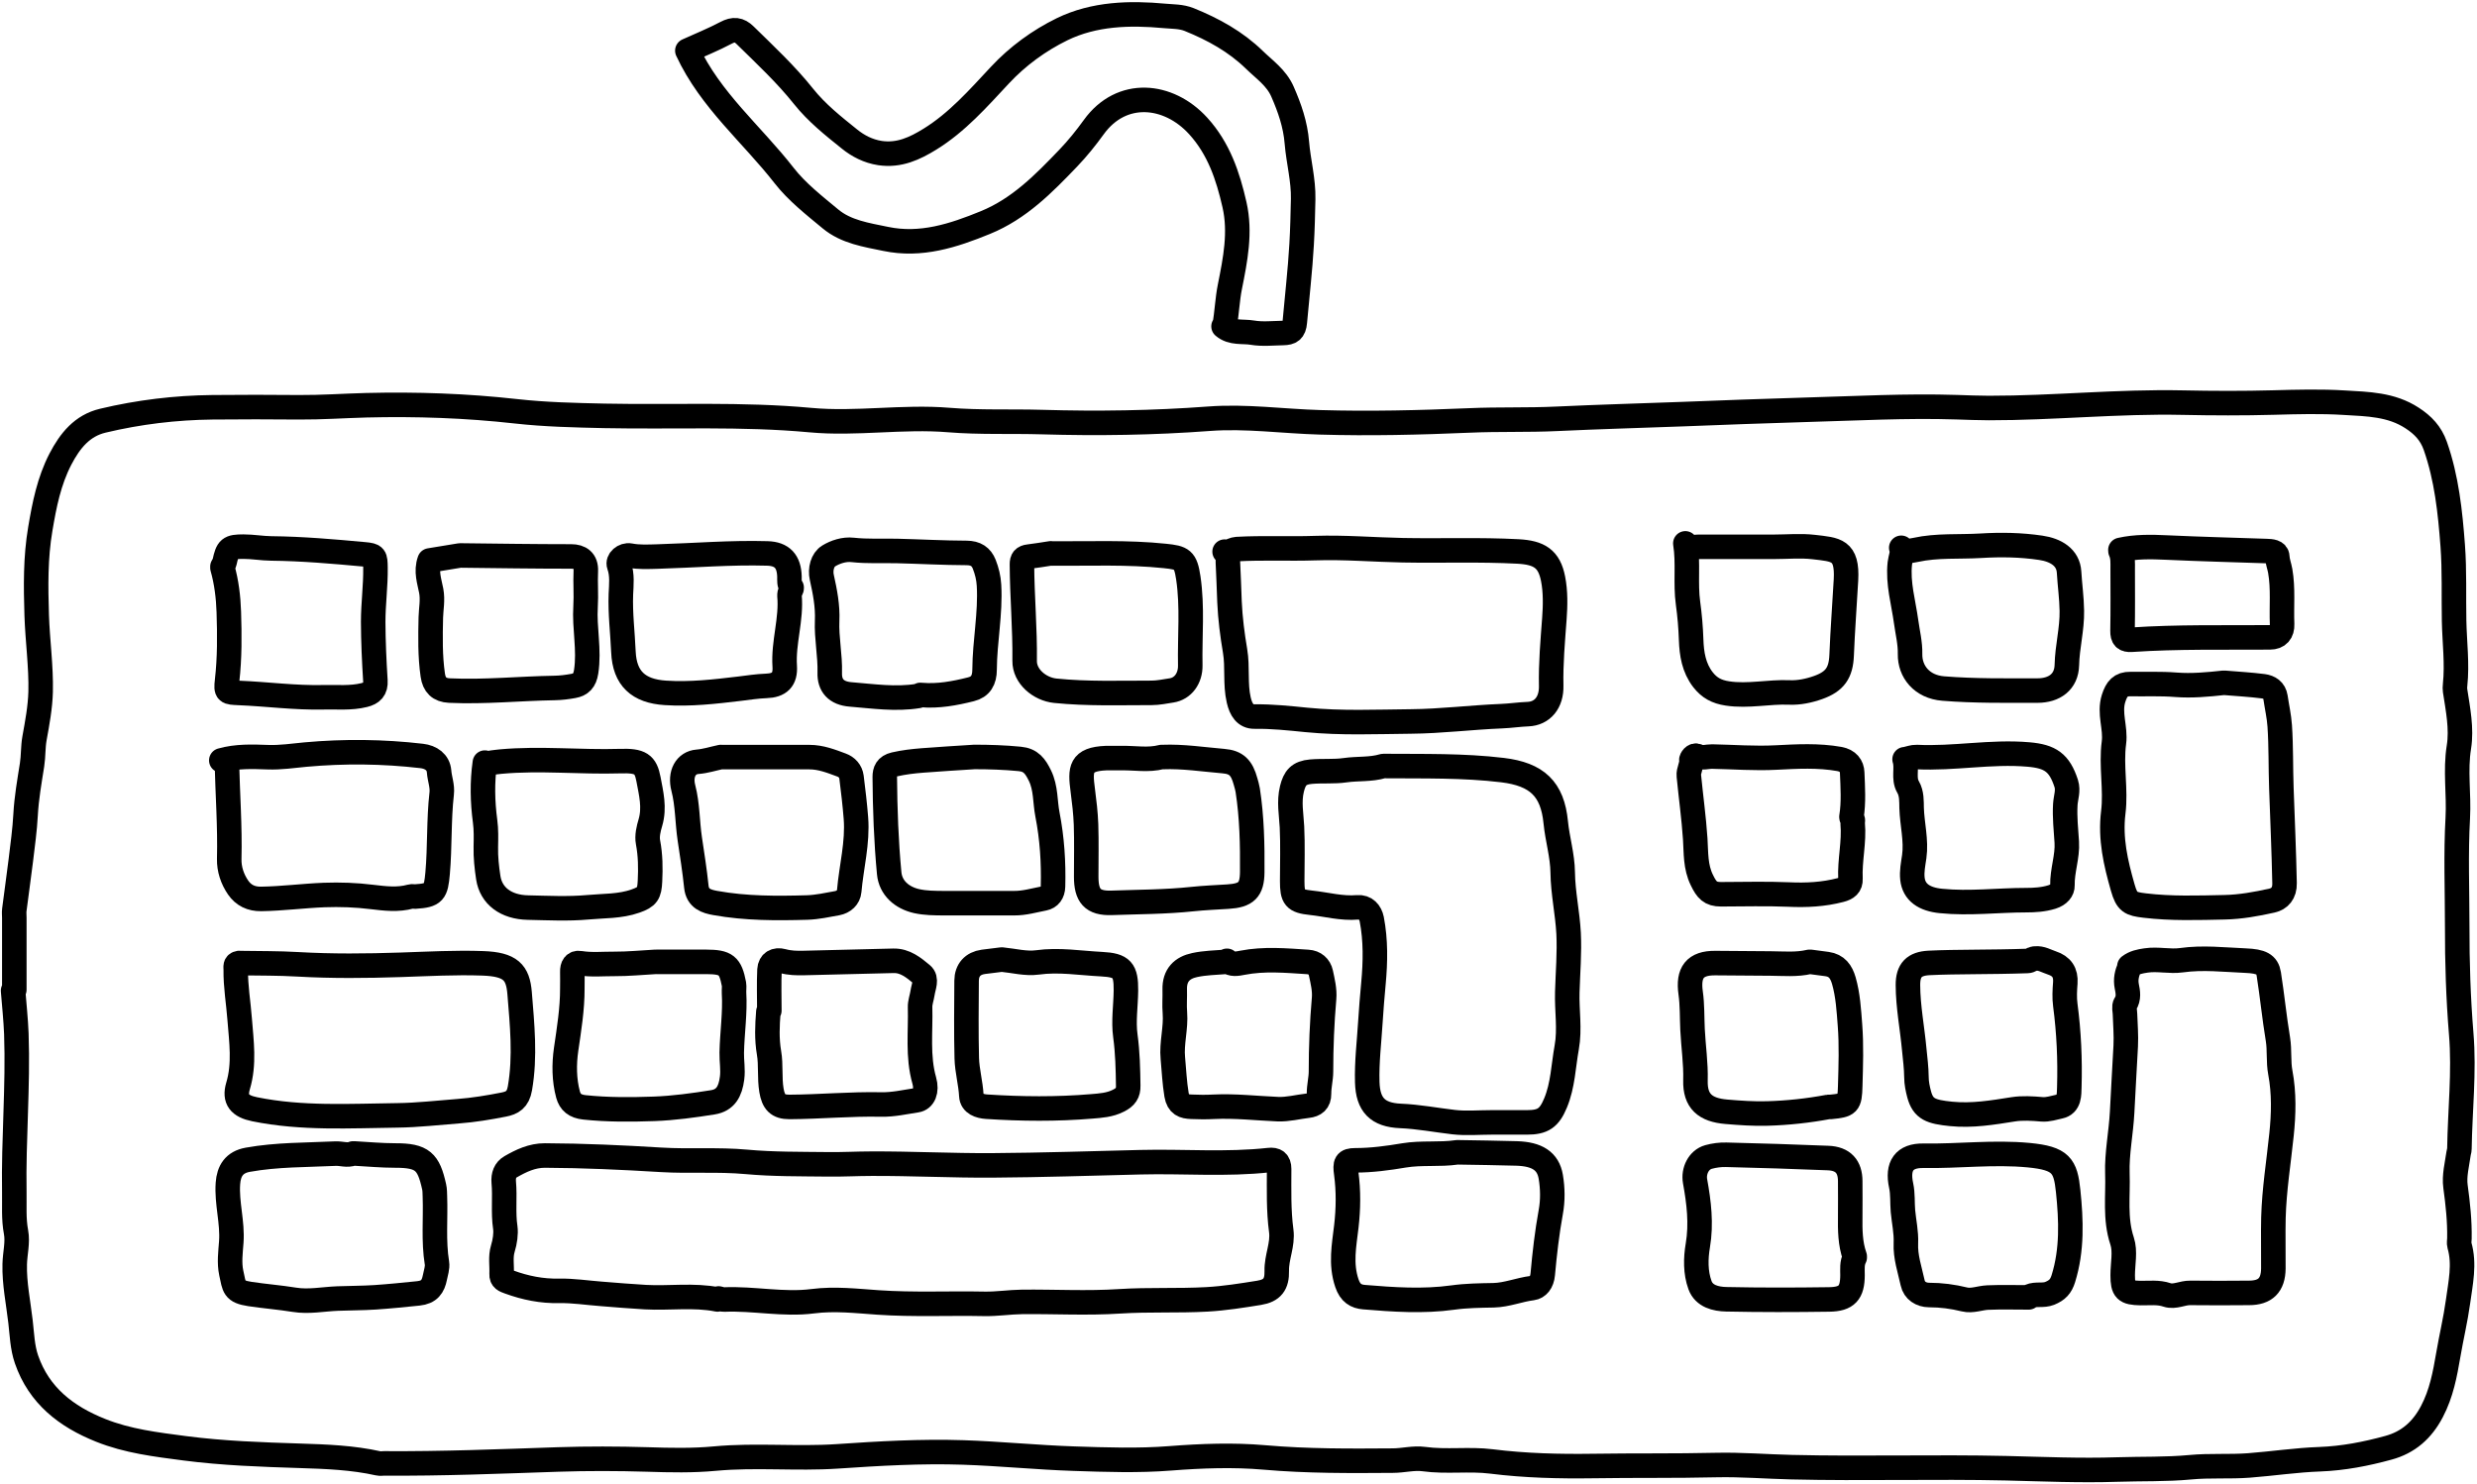 <svg width="404" height="242" viewBox="0 0 404 242" fill="none" xmlns="http://www.w3.org/2000/svg">
<path d="M345.852 89.89C346.279 90.81 346.212 91.797 346.212 92.784C346.212 96.157 346.252 99.53 346.186 102.904C346.172 104.024 346.532 104.437 347.652 104.357C355.172 103.85 362.706 104.024 370.225 103.97C371.585 103.97 372.265 103.157 372.212 101.81C372.092 98.917 372.412 96.024 371.905 93.13C371.772 92.357 371.465 91.624 371.425 90.797C371.385 89.957 370.412 89.917 369.679 89.89C364.265 89.704 358.839 89.57 353.425 89.317C350.879 89.197 348.346 89.144 345.839 89.704" stroke="black" stroke-width="4" stroke-linecap="round" stroke-linejoin="round"/>
<path d="M295.106 156.903C293.026 157.397 290.866 157.183 288.786 157.17C285.786 157.157 282.759 157.13 279.759 157.103C276.439 157.077 275.279 158.65 275.746 161.97C276.026 163.93 275.959 165.943 276.053 167.93C276.186 170.703 276.612 173.45 276.532 176.237C276.439 179.65 278.133 181.063 281.559 181.357C283.786 181.543 286.012 181.703 288.252 181.637C291.586 181.543 294.906 181.183 298.186 180.57C298.306 180.543 298.426 180.57 298.546 180.57C301.479 180.277 301.692 180.143 301.772 177.143C301.866 173.837 301.986 170.503 301.732 167.21C301.546 164.797 301.412 162.343 300.732 159.97C300.306 158.503 299.586 157.49 297.999 157.263C297.092 157.143 296.199 157.023 295.292 156.903" stroke="black" stroke-width="4" stroke-linecap="round" stroke-linejoin="round"/>
<path d="M171.387 90.263C170.187 90.45 168.987 90.65 167.773 90.797C166.973 90.89 166.667 91.237 166.68 92.077C166.707 97.317 167.187 102.543 167.12 107.797C167.08 110.317 169.533 112.41 172.12 112.677C177.347 113.21 182.6 113.023 187.84 113.023C188.92 113.023 190.013 112.783 191.08 112.623C192.92 112.343 194.173 110.677 194.133 108.53C194.04 103.77 194.52 99.01 193.813 94.263C193.36 91.21 192.813 90.984 190 90.69C183.88 90.05 177.72 90.33 171.587 90.29" stroke="black" stroke-width="4" stroke-linecap="round" stroke-linejoin="round"/>
<path d="M274.879 88.637C275.399 91.864 274.866 95.144 275.319 98.41C275.586 100.344 275.759 102.357 275.826 104.357C275.906 106.65 276.253 108.93 277.759 110.877C278.799 112.21 279.986 112.85 281.733 113.117C285.146 113.637 288.479 112.81 291.866 112.957C293.386 113.024 295.039 112.69 296.559 112.144C299.279 111.17 300.253 109.757 300.373 106.89C300.533 102.797 300.853 98.704 301.079 94.611C301.359 89.611 299.413 89.664 295.839 89.237C293.706 88.984 291.506 89.197 289.346 89.197C285.253 89.197 281.159 89.197 277.066 89.197C276.586 89.197 276.106 89.304 275.626 89.371" stroke="black" stroke-width="4" stroke-linecap="round" stroke-linejoin="round"/>
<path d="M310.092 89.357C310.386 90.224 309.959 91.05 309.866 91.877C309.506 95.157 310.466 98.277 310.892 101.437C311.132 103.183 311.572 104.903 311.532 106.69C311.479 109.53 313.439 112.037 316.946 112.317C322.066 112.73 327.186 112.65 332.306 112.65C335.079 112.65 337.039 111.223 337.106 108.49C337.172 105.503 337.972 102.623 337.919 99.637C337.892 97.517 337.586 95.424 337.466 93.317C337.319 90.917 335.306 89.717 332.839 89.357C329.612 88.877 326.332 88.823 323.092 89.023C319.546 89.237 315.946 88.93 312.426 89.704C311.706 89.864 310.986 89.944 310.266 90.064" stroke="black" stroke-width="4" stroke-linecap="round" stroke-linejoin="round"/>
<path d="M158.733 123.49C155.96 123.677 153.187 123.824 150.427 124.05C148.907 124.17 147.4 124.344 145.893 124.69C144.573 124.997 144.307 125.797 144.307 126.744C144.347 131.984 144.533 137.237 145.027 142.45C145.253 144.837 147.08 146.45 149.507 146.997C150.96 147.317 152.4 147.317 153.853 147.33C157.707 147.33 161.56 147.317 165.413 147.33C167.08 147.344 168.666 146.864 170.28 146.557C171.186 146.384 171.72 145.677 171.747 144.61C171.853 140.664 171.6 136.757 170.84 132.864C170.427 130.757 170.613 128.57 169.613 126.517C168.866 124.997 168.16 123.97 166.307 123.797C163.84 123.557 161.373 123.477 158.893 123.477" stroke="black" stroke-width="4" stroke-linecap="round" stroke-linejoin="round"/>
<path d="M301.972 133.25C302.359 130.85 302.186 128.423 302.092 126.023C302.052 124.97 301.426 124.063 299.999 123.81C296.559 123.197 293.106 123.397 289.706 123.57C286.199 123.757 282.719 123.477 279.226 123.41C278.466 123.397 277.666 123.73 276.866 123.33C276.266 123.023 275.826 123.823 275.853 124.023C275.946 124.93 275.359 125.703 275.452 126.557C275.786 129.997 276.266 133.41 276.493 136.85C276.639 139.13 276.506 141.383 277.573 143.557C278.359 145.183 278.946 145.877 280.693 145.877C284.359 145.877 288.039 145.757 291.706 145.917C294.599 146.05 297.399 145.917 300.199 145.183C301.226 144.917 301.866 144.45 301.812 143.357C301.666 140.33 302.452 137.357 302.172 134.33C302.146 134.023 302.332 133.677 301.999 133.423" stroke="black" stroke-width="4" stroke-linecap="round" stroke-linejoin="round"/>
<path d="M150.253 113.37C153.027 113.61 155.72 113.104 158.373 112.437C159.933 112.05 160.586 110.957 160.586 109.21C160.613 104.624 161.573 100.09 161.307 95.477C161.24 94.264 160.96 93.144 160.533 92.05C160.04 90.797 159.133 90.21 157.667 90.197C153.867 90.184 150.08 89.97 146.293 89.877C143.88 89.824 141.48 89.97 139.067 89.704C137.68 89.544 136.227 90.037 135.16 90.69C134.147 91.304 133.733 92.85 134.04 94.197C134.56 96.53 135.013 98.864 134.907 101.25C134.787 104.09 135.413 106.89 135.333 109.744C135.267 111.784 136.347 113.09 138.733 113.277C142.387 113.57 146.067 114.13 149.747 113.53C149.88 113.504 149.987 113.41 150.107 113.357" stroke="black" stroke-width="4" stroke-linecap="round" stroke-linejoin="round"/>
<path d="M189.44 123.49C187.28 124.05 185.106 123.624 182.933 123.664C182.093 123.677 181.24 123.637 180.4 123.664C176.173 123.837 176.146 125.477 176.6 128.904C176.84 130.757 177.066 132.637 177.133 134.504C177.226 137.33 177.16 140.157 177.16 142.997C177.16 146.103 178.16 147.383 181.306 147.277C185.706 147.117 190.106 147.13 194.493 146.663C196.4 146.463 198.346 146.383 200.266 146.263C203.266 146.077 204.213 145.183 204.24 142.263C204.28 137.797 204.186 133.33 203.506 128.904C203.426 128.41 203.28 127.944 203.146 127.464C202.533 125.21 201.626 124.33 199.546 124.157C196.24 123.877 192.946 123.357 189.613 123.49" stroke="black" stroke-width="4" stroke-linecap="round" stroke-linejoin="round"/>
<path d="M237.666 187.97C234.786 188.396 231.879 187.996 228.986 188.476C226.373 188.916 223.733 189.276 221.039 189.276C219.466 189.276 219.346 189.783 219.573 191.41C219.959 194.29 219.919 197.196 219.586 200.076C219.226 203.156 218.613 206.17 219.679 209.316C220.226 210.943 221.173 211.49 222.479 211.596C227.293 211.996 232.106 212.33 236.932 211.663C239.132 211.356 241.386 211.33 243.612 211.29C245.786 211.236 247.786 210.383 249.919 210.116C250.826 209.996 251.506 209.196 251.626 207.85C251.932 204.463 252.319 201.076 252.932 197.716C253.279 195.85 253.252 193.836 252.932 191.956C252.492 189.37 250.666 188.263 247.399 188.156C244.213 188.063 241.012 188.023 237.826 187.97" stroke="black" stroke-width="4" stroke-linecap="round" stroke-linejoin="round"/>
<path d="M331.772 156.37C331.386 156.423 331.146 156.743 330.692 156.757C327.746 156.863 324.772 156.89 321.839 156.917C319.439 156.943 317.026 156.957 314.612 157.077C312.199 157.21 311.172 158.25 311.186 160.69C311.199 164.21 311.892 167.677 312.212 171.17C312.359 172.663 312.559 174.183 312.572 175.677C312.572 176.69 312.786 177.65 313.026 178.557C313.679 180.93 314.946 181.37 318.212 181.703C321.666 182.05 324.972 181.49 328.346 180.957C329.879 180.717 331.479 180.823 333.039 180.957C334.066 181.037 334.985 180.69 335.919 180.503C337.572 180.17 337.466 178.49 337.506 177.317C337.639 172.85 337.439 168.397 336.852 163.943C336.692 162.757 336.759 161.53 336.852 160.33C336.972 158.637 336.252 157.597 334.666 157.077C333.772 156.783 332.946 156.25 331.959 156.357" stroke="black" stroke-width="4" stroke-linecap="round" stroke-linejoin="round"/>
<path d="M362.652 111.384C360.065 111.664 357.465 111.904 354.892 111.704C352.412 111.504 349.945 111.624 347.479 111.584C345.865 111.557 345.226 112.37 344.732 113.904C343.946 116.357 345.105 118.717 344.785 121.144C344.279 124.93 345.145 128.77 344.679 132.504C344.145 136.81 345.079 140.784 346.226 144.797C346.906 147.184 347.465 147.437 349.812 147.717C354.145 148.237 358.492 148.09 362.812 147.997C365.412 147.944 368.025 147.477 370.572 146.904C371.785 146.637 372.652 145.717 372.612 144.077C372.505 138.904 372.279 133.717 372.092 128.544C371.972 125.17 372.052 121.797 371.825 118.424C371.719 116.85 371.359 115.29 371.132 113.73C370.959 112.584 370.132 112.077 369.145 111.944C367.052 111.677 364.932 111.557 362.825 111.384" stroke="black" stroke-width="4" stroke-linecap="round" stroke-linejoin="round"/>
<path d="M74.934 90.624C73.307 90.89 71.667 91.157 70.067 91.424C69.427 93.184 70.04 94.837 70.334 96.384C70.614 97.904 70.307 99.29 70.267 100.73C70.2 103.864 70.134 106.997 70.587 110.13C70.814 111.73 71.64 112.57 73.307 112.65C79.04 112.917 84.747 112.317 90.467 112.224C91.454 112.21 92.52 112.077 93.534 111.89C94.72 111.677 95.374 111.05 95.6 109.584C96.16 105.997 95.28 102.477 95.507 98.917C95.627 96.997 95.454 95.064 95.547 93.144C95.627 91.424 94.587 90.77 93.174 90.77C87.147 90.77 81.134 90.677 75.107 90.61" stroke="black" stroke-width="4" stroke-linecap="round" stroke-linejoin="round"/>
<path d="M57.587 188.157C56.627 188.543 55.654 188.13 54.694 188.183C49.934 188.41 45.147 188.33 40.414 189.183C38.187 189.583 37.321 191.01 37.174 193.037C36.947 196.25 37.961 199.397 37.721 202.61C37.601 204.29 37.361 205.983 37.721 207.663C38.227 209.97 38.081 210.677 40.787 211.09C43.187 211.45 45.614 211.637 48.001 212.023C50.374 212.41 52.694 211.917 55.054 211.823C57.094 211.743 59.147 211.757 61.187 211.623C63.547 211.463 65.894 211.223 68.24 210.983C70.027 210.797 70.64 209.863 70.934 208.383C71.08 207.61 71.387 206.783 71.267 206.037C70.68 202.423 71.067 198.81 70.934 195.197C70.907 194.65 70.934 194.13 70.8 193.557C69.894 189.49 68.92 188.477 64.44 188.49C62.214 188.49 59.987 188.277 57.76 188.157" stroke="black" stroke-width="4" stroke-linecap="round" stroke-linejoin="round"/>
<path d="M225.56 124.97C223.56 125.57 221.453 125.344 219.413 125.637C217.573 125.904 215.679 125.717 213.826 125.877C211.826 126.05 211.16 126.904 210.72 128.677C210.2 130.784 210.613 132.81 210.72 134.89C210.866 137.837 210.759 140.797 210.759 143.744C210.759 146.45 211.146 146.984 213.826 147.264C216.346 147.53 218.826 148.237 221.413 148.01C222.746 147.904 223.506 148.824 223.733 149.944C224.4 153.397 224.333 156.93 224.013 160.384C223.813 162.504 223.639 164.677 223.506 166.783C223.306 170.023 222.906 173.263 222.999 176.53C223.106 180.223 224.679 181.877 228.439 182.037C231.359 182.157 234.226 182.717 237.119 183.05C239.133 183.277 241.213 183.09 243.253 183.09H249.026C251.666 183.09 252.693 182.383 253.719 179.903C254.919 177.01 254.986 173.89 255.533 170.863C256.079 167.85 255.533 164.823 255.626 161.824C255.719 158.637 255.999 155.437 255.839 152.25C255.666 148.93 254.919 145.637 254.879 142.317C254.839 139.517 254.013 136.89 253.746 134.17C253.213 128.664 250.653 126.304 245.066 125.624C238.626 124.85 232.186 125.01 225.733 124.957" stroke="black" stroke-width="4" stroke-linecap="round" stroke-linejoin="round"/>
<path d="M117.56 123.49C116.293 123.757 115.093 124.157 113.773 124.264C111.853 124.41 110.853 126.25 111.453 128.544C112.16 131.277 112.093 134.09 112.507 136.864C112.893 139.45 113.307 142.037 113.573 144.637C113.773 146.61 115.24 147.05 116.68 147.303C121.64 148.197 126.653 148.183 131.667 148.037C133.293 147.983 134.933 147.623 136.547 147.33C137.6 147.13 138.413 146.41 138.507 145.357C138.853 141.383 139.92 137.463 139.6 133.437C139.426 131.21 139.16 128.984 138.88 126.757C138.76 125.81 138.106 125.104 137.253 124.797C135.573 124.17 133.88 123.504 132.027 123.504C127.267 123.504 122.52 123.504 117.76 123.504" stroke="black" stroke-width="4" stroke-linecap="round" stroke-linejoin="round"/>
<path d="M79.08 124.397C78.627 127.584 78.694 130.784 79.12 133.97C79.307 135.37 79.267 136.743 79.24 138.13C79.2 139.837 79.387 141.517 79.64 143.183C80.094 146.143 82.52 147.983 86.133 148.05C89.387 148.117 92.653 148.29 95.88 147.997C98.467 147.757 101.133 147.877 103.653 146.983C105.587 146.303 105.92 145.783 106.013 143.73C106.12 141.597 106.093 139.517 105.693 137.397C105.493 136.37 105.787 135.157 106.08 134.184C106.8 131.744 106.2 129.424 105.773 127.13C105.307 124.624 104.467 124.05 101.133 124.157C94.627 124.357 88.12 123.637 81.627 124.237C81.147 124.277 80.667 124.357 80.187 124.41" stroke="black" stroke-width="4" stroke-linecap="round" stroke-linejoin="round"/>
<path d="M331.052 211.45C332.092 210.996 333.226 211.423 334.332 210.97C335.532 210.476 336.132 209.863 336.532 208.583C337.999 203.863 337.812 199.063 337.319 194.303C336.892 190.13 336.146 188.943 330.892 188.436C325.132 187.89 319.452 188.623 313.719 188.53C310.559 188.476 309.386 190.21 310.079 193.396C310.372 194.743 310.252 196.17 310.372 197.556C310.532 199.29 310.932 201.023 310.852 202.783C310.746 205.01 311.492 207.13 311.959 209.276C312.226 210.53 313.332 211.236 314.626 211.25C316.599 211.25 318.506 211.503 320.412 211.97C321.666 212.276 322.932 211.716 324.199 211.663C326.426 211.57 328.652 211.636 330.879 211.636" stroke="black" stroke-width="4" stroke-linecap="round" stroke-linejoin="round"/>
<path d="M163.253 156.544C162.293 156.664 161.32 156.77 160.36 156.904C158.667 157.144 157.667 158.237 157.653 159.97C157.627 164.184 157.573 168.397 157.68 172.61C157.733 174.664 158.32 176.677 158.427 178.744C158.493 180.05 159.787 180.45 160.907 180.53C166.627 180.903 172.347 180.957 178.053 180.477C179.48 180.357 181 180.277 182.426 179.544C183.586 178.957 184.04 178.304 184.013 177.117C183.973 174.397 183.92 171.704 183.547 168.984C183.213 166.57 183.613 164.064 183.64 161.584C183.667 158.224 183.027 157.45 179.667 157.277C176.187 157.104 172.72 156.504 169.187 156.997C167.32 157.25 165.347 156.717 163.413 156.53" stroke="black" stroke-width="4" stroke-linecap="round" stroke-linejoin="round"/>
<path d="M302.506 204.957C301.759 202.85 301.745 200.65 301.772 198.45C301.799 196.53 301.772 194.597 301.772 192.677C301.772 190.303 300.599 188.997 298.159 188.903C292.626 188.677 287.079 188.503 281.546 188.37C280.586 188.343 279.586 188.477 278.666 188.73C277.039 189.183 276.172 191.023 276.466 192.677C277.092 196.143 277.519 199.597 276.919 203.157C276.559 205.263 276.519 207.57 277.266 209.623C277.932 211.463 279.852 211.903 281.546 211.943C287.146 212.063 292.746 212.05 298.346 211.97C301.239 211.93 302.132 210.863 302.146 208.023C302.146 207.05 302.026 206.05 302.506 205.13" stroke="black" stroke-width="4" stroke-linecap="round" stroke-linejoin="round"/>
<path d="M199.919 156.903C198.226 157.037 196.533 157.063 194.853 157.423C192.826 157.85 191.533 159.063 191.599 161.423C191.639 162.69 191.519 163.956 191.626 165.21C191.826 167.703 191.053 170.156 191.293 172.61C191.479 174.596 191.56 176.596 191.893 178.583C192.173 180.223 193.066 180.49 194.319 180.543C195.519 180.596 196.733 180.61 197.933 180.543C201.439 180.37 204.92 180.783 208.413 180.93C210.079 180.996 211.666 180.556 213.293 180.37C214.426 180.236 215.146 179.73 215.133 178.396C215.119 177.196 215.453 175.983 215.453 174.783C215.453 170.796 215.613 166.823 215.959 162.863C216.079 161.503 215.733 160.077 215.439 158.717C215.213 157.663 214.426 156.983 213.306 156.917C209.746 156.69 206.199 156.357 202.639 157.05C201.853 157.197 200.879 157.436 200.119 156.73" stroke="black" stroke-width="4" stroke-linecap="round" stroke-linejoin="round"/>
<path d="M36.28 92.61C36.947 94.97 37.24 97.41 37.32 99.837C37.44 103.57 37.467 107.304 37.04 111.037C36.814 112.984 37.014 112.944 38.987 113.037C43.56 113.224 48.12 113.85 52.72 113.744C54.947 113.69 57.2 113.93 59.4 113.384C60.654 113.077 61.32 112.464 61.227 111.024C61.027 107.837 60.88 104.637 60.867 101.45C60.867 98.504 61.28 95.57 61.24 92.597C61.214 90.77 61.2 90.584 59.4 90.424C54.347 89.957 49.307 89.517 44.227 89.464C42.747 89.45 41.227 89.17 39.707 89.17C37.4 89.17 37.12 89.424 36.627 91.704C36.574 91.957 36.4 92.184 36.28 92.424" stroke="black" stroke-width="4" stroke-linecap="round" stroke-linejoin="round"/>
<path d="M106.893 156.903C104.667 157.023 102.44 157.25 100.214 157.237C98.347 157.223 96.48 157.423 94.613 157.117C93.667 156.957 93.32 157.637 93.347 158.53C93.374 159.437 93.347 160.33 93.347 161.237C93.36 164.583 92.814 167.877 92.334 171.183C91.987 173.597 92 176.157 92.653 178.57C92.987 179.783 93.773 180.477 95.32 180.637C99.12 181.037 102.92 181.01 106.707 180.877C109.907 180.757 113.107 180.317 116.28 179.81C118.32 179.477 119.12 178.063 119.4 175.877C119.587 174.463 119.32 173.103 119.347 171.717C119.413 168.463 119.92 165.223 119.72 161.957C119.693 161.477 119.787 160.983 119.707 160.517C119.12 157.45 118.427 156.917 115.2 156.903C112.493 156.903 109.787 156.903 107.067 156.903" stroke="black" stroke-width="4" stroke-linecap="round" stroke-linejoin="round"/>
<path d="M125.32 165.037C125.146 167.277 125.04 169.463 125.426 171.73C125.773 173.73 125.48 175.81 125.826 177.863C126.146 179.757 126.853 180.57 128.747 180.57C133.746 180.543 138.733 180.063 143.733 180.17C145.653 180.21 147.586 179.77 149.506 179.477C150.653 179.303 151.24 177.983 150.746 176.25C149.626 172.317 150.173 168.303 150.066 164.317C150.04 163.543 150.346 162.77 150.466 161.983C150.613 160.93 151.253 159.703 150.36 158.957C149.04 157.863 147.64 156.677 145.706 156.73C140.826 156.863 135.96 156.983 131.08 157.09C129.92 157.117 128.786 157.09 127.64 156.77C126.52 156.463 125.573 156.943 125.506 158.183C125.4 160.41 125.48 162.637 125.48 164.863" stroke="black" stroke-width="4" stroke-linecap="round" stroke-linejoin="round"/>
<path d="M310.639 123.85C311.106 125.317 310.386 126.957 311.199 128.357C311.839 129.45 311.759 130.743 311.786 131.797C311.866 134.45 312.586 137.09 312.213 139.73C312.039 140.943 311.786 142.143 311.919 143.343C312.159 145.543 313.826 146.703 316.586 146.97C321.226 147.437 325.866 146.837 330.492 146.837C331.786 146.837 333.279 146.757 334.679 146.317C335.826 145.957 336.412 145.21 336.386 144.423C336.332 142.023 337.239 139.717 337.092 137.383C336.959 135.33 336.732 133.29 336.852 131.237C336.919 130.09 337.386 128.983 336.999 127.797C335.892 124.397 334.399 123.383 330.852 123.077C324.746 122.543 318.692 123.797 312.612 123.49C312.012 123.463 311.412 123.717 310.812 123.837" stroke="black" stroke-width="4" stroke-linecap="round" stroke-linejoin="round"/>
<path d="M199.733 89.984C200.6 90.25 200.227 91.077 200.267 91.664C200.387 93.837 200.44 96.024 200.533 98.197C200.653 100.904 201 103.57 201.44 106.17C201.893 108.85 201.427 111.544 202.04 114.197C202.4 115.757 203.107 116.917 204.613 116.89C207.453 116.85 210.293 117.157 213.093 117.437C218.76 117.997 224.427 117.744 230.08 117.69C235.013 117.65 239.947 117.024 244.893 116.824C246.32 116.77 247.773 116.544 249.226 116.49C251.546 116.397 253.066 114.61 253 111.864C252.92 108.197 253.253 104.57 253.52 100.917C253.68 98.77 253.72 96.49 253.306 94.41C252.666 91.13 251.026 90.144 247.586 89.957C241.32 89.624 235.066 89.877 228.8 89.757C224.04 89.664 219.28 89.251 214.533 89.41C210.253 89.557 205.987 89.33 201.707 89.57C201.28 89.597 200.867 89.837 200.44 89.971" stroke="black" stroke-width="4" stroke-linecap="round" stroke-linejoin="round"/>
<path d="M38.987 157.09C38.294 157.197 38.453 157.73 38.453 158.17C38.413 160.903 38.893 163.596 39.093 166.303C39.373 169.89 39.907 173.543 38.827 177.143C38.173 179.343 39.08 180.45 41.52 180.943C49.24 182.516 57.053 182.036 64.827 181.943C68.12 181.903 71.453 181.516 74.76 181.263C77.24 181.076 79.72 180.663 82.16 180.183C83.52 179.916 84.48 179.41 84.8 177.53C85.707 172.316 85.16 167.13 84.747 161.983C84.467 158.596 83.267 157.303 78.733 157.143C74.28 156.983 69.827 157.237 65.36 157.383C59.773 157.57 54.16 157.623 48.56 157.303C45.44 157.117 42.294 157.156 39.173 157.103" stroke="black" stroke-width="4" stroke-linecap="round" stroke-linejoin="round"/>
<path d="M347.306 157.81C346.893 158.796 346.653 159.743 346.879 160.89C347.053 161.77 347.279 162.823 346.626 163.796C346.373 164.17 346.572 164.85 346.586 165.396C346.639 167.143 346.799 168.85 346.706 170.636C346.493 174.236 346.319 177.863 346.119 181.463C345.946 184.77 345.239 188.17 345.346 191.396C345.479 195.036 344.893 198.796 346.119 202.45C346.679 204.13 346.213 206.156 346.213 208.023C346.213 210.476 346.666 210.876 349.106 210.93C350.559 210.956 351.999 210.743 353.452 211.236C354.692 211.65 355.946 210.876 357.239 210.903C360.426 210.943 363.626 210.93 366.812 210.903C369.479 210.903 370.759 209.636 370.786 206.93C370.812 204.156 370.732 201.383 370.799 198.623C370.919 194.076 371.652 189.583 372.119 185.063C372.466 181.756 372.559 178.33 371.919 174.943C371.586 173.183 371.826 171.343 371.532 169.53C370.946 165.996 370.599 162.423 370.039 158.876C369.786 157.29 368.799 156.81 366.266 156.703C362.772 156.556 359.306 156.143 355.786 156.636C353.906 156.903 351.946 156.383 350.013 156.676C349.026 156.823 348.106 156.996 347.306 157.61" stroke="black" stroke-width="4" stroke-linecap="round" stroke-linejoin="round"/>
<path d="M37.001 124.21C37.12 129.504 37.52 134.797 37.387 140.104C37.347 141.784 37.894 143.41 38.84 144.784C39.707 146.037 40.947 146.664 42.6 146.637C46.054 146.584 49.48 146.13 52.894 145.997C55.441 145.904 58.094 145.997 60.654 146.317C62.8 146.57 64.88 146.837 66.987 146.25C67.214 146.184 67.467 146.25 67.707 146.25C70.84 146.064 71.094 145.544 71.374 142.464C71.76 138.13 71.547 133.77 72.04 129.45C72.187 128.21 71.707 127.064 71.614 125.837C71.494 124.317 70.28 123.49 68.787 123.317C62.48 122.584 56.16 122.517 49.814 123.09C47.774 123.277 45.747 123.597 43.681 123.517C41.147 123.424 38.587 123.33 36.094 124.037" stroke="black" stroke-width="4" stroke-linecap="round" stroke-linejoin="round"/>
<path d="M129.12 95.85C128.667 95.317 128.773 94.663 128.76 94.05C128.693 91.584 127.573 90.344 125.147 90.277C119.173 90.103 113.227 90.61 107.267 90.784C105.76 90.823 104.254 90.917 102.747 90.624C101.76 90.437 100.667 91.37 100.973 92.224C101.533 93.784 101.333 95.37 101.267 96.93C101.147 100.077 101.547 103.197 101.68 106.317C101.867 110.677 104.133 112.743 108.52 113.023C112.6 113.29 116.6 112.823 120.627 112.343C122.053 112.17 123.493 111.943 124.947 111.89C127.147 111.823 128.133 110.85 127.987 108.663C127.733 104.77 129.133 100.997 128.76 97.103C128.733 96.757 128.987 96.383 129.107 96.023" stroke="black" stroke-width="4" stroke-linecap="round" stroke-linejoin="round"/>
<path d="M117.2 211.81C117.507 211.876 117.8 211.996 118.107 211.983C122.934 211.783 127.76 212.876 132.547 212.263C136.16 211.796 139.694 212.223 143.214 212.463C149.014 212.863 154.787 212.57 160.56 212.69C162.6 212.73 164.653 212.396 166.707 212.37C172 212.316 177.32 212.623 182.6 212.276C187.36 211.97 192.12 212.223 196.867 211.956C199.707 211.796 202.547 211.343 205.36 210.89C207.507 210.543 208.293 209.49 208.24 207.303C208.187 205.09 209.266 203.023 208.973 200.796C208.52 197.436 208.626 194.05 208.626 190.676C208.626 189.49 208.027 189.116 206.987 189.236C200.013 190.01 193.013 189.41 186.04 189.583C177.973 189.783 169.907 190.05 161.84 190.103C155.28 190.143 148.72 189.796 142.147 189.823C139.747 189.823 137.333 189.97 134.92 189.93C130.52 189.876 126.107 189.93 121.747 189.53C117.107 189.103 112.467 189.476 107.84 189.196C101.52 188.81 95.2 188.516 88.867 188.49C86.774 188.49 85 189.343 83.28 190.33C82.4 190.836 82.067 191.743 82.16 192.836C82.387 195.303 82.04 197.77 82.414 200.263C82.547 201.21 82.361 202.556 82.014 203.676C81.6 205.023 81.88 206.436 81.814 207.823C81.774 208.69 82.307 208.863 83.054 209.13C85.694 210.09 88.361 210.636 91.201 210.57C93.48 210.53 95.774 210.89 98.067 211.063C100.48 211.25 102.88 211.463 105.294 211.596C109.2 211.81 113.134 211.196 117.027 211.97" stroke="black" stroke-width="4" stroke-linecap="round" stroke-linejoin="round"/>
<path d="M199.559 53.237C200.933 54.41 202.693 53.997 204.266 54.264C205.906 54.544 207.626 54.344 209.319 54.317C210.466 54.291 211.066 53.984 211.186 52.531C211.559 48.317 212.053 44.117 212.293 39.891C212.439 37.424 212.493 34.944 212.546 32.477C212.613 29.357 211.773 26.331 211.519 23.264C211.279 20.291 210.346 17.624 209.173 14.944C208.173 12.664 206.226 11.357 204.586 9.757C201.546 6.797 197.893 4.784 193.973 3.197C192.653 2.664 191.266 2.717 189.973 2.597C184.253 2.064 178.453 2.224 173.226 4.771C169.466 6.611 165.986 9.144 163.08 12.264C159.546 16.051 156.12 19.957 151.666 22.704C149.226 24.211 146.666 25.424 143.546 24.971C141.586 24.677 139.933 23.797 138.546 22.677C135.893 20.544 133.226 18.437 131.053 15.717C128.186 12.117 124.813 8.971 121.52 5.744C120.533 4.771 119.653 4.704 118.413 5.357C116.347 6.451 114.16 7.331 112.106 8.264C115.866 16.357 122.653 21.904 127.893 28.637C129.986 31.317 132.786 33.504 135.44 35.704C138 37.837 141.306 38.317 144.453 38.971C150.2 40.171 155.466 38.451 160.72 36.304C166.24 34.051 170.253 29.944 174.24 25.784C175.746 24.211 177.12 22.504 178.4 20.731C182.906 14.491 190.573 15.211 195.426 20.544C198.786 24.237 200.279 28.704 201.346 33.397C202.373 37.904 201.479 42.357 200.599 46.757C200.173 48.864 200.119 50.997 199.733 53.091" stroke="black" stroke-width="4" stroke-linecap="round" stroke-linejoin="round"/>
<path d="M2.134 161.597C2.32 163.943 2.574 166.29 2.667 168.637C2.974 177.25 2.187 185.85 2.334 194.463C2.374 196.636 2.2 198.796 2.614 200.983C2.934 202.676 2.441 204.476 2.401 206.21C2.321 209.356 2.987 212.476 3.347 215.61C3.587 217.676 3.64 219.77 4.32 221.743C6.36 227.65 10.8 231.076 16.401 233.316C20.814 235.09 25.454 235.636 30.12 236.25C36.374 237.063 42.627 237.276 48.907 237.476C53.2 237.61 57.507 237.77 61.734 238.716C62.014 238.783 62.334 238.716 62.64 238.716C72.107 238.783 81.547 238.396 91 238.076C95.853 237.916 100.747 237.93 105.627 238.076C109.28 238.196 112.987 238.276 116.64 237.93C123.267 237.316 129.907 238.01 136.507 237.57C143.373 237.103 150.226 236.703 157.093 236.93C163.12 237.13 169.133 237.743 175.16 237.943C180.386 238.116 185.653 238.303 190.866 237.89C196 237.49 201.16 237.303 206.213 237.743C213.213 238.356 220.186 238.316 227.173 238.263C228.839 238.263 230.573 237.783 232.226 238.01C235.906 238.516 239.613 237.943 243.239 238.396C248.773 239.09 254.333 239.223 259.866 239.143C266.546 239.036 273.239 239.143 279.919 238.983C283.986 238.89 288.119 239.236 292.199 239.33C303.879 239.61 315.559 239.236 327.239 239.503C333.266 239.65 339.292 239.916 345.305 239.716C349.279 239.583 353.279 239.716 357.226 239.343C360.439 239.036 363.625 239.29 366.799 239.05C370.652 238.756 374.505 238.17 378.359 238.036C382.199 237.89 385.892 237.17 389.545 236.17C392.785 235.29 395.052 233.303 396.652 230.25C398.199 227.303 398.772 224.196 399.319 221.01C399.812 218.116 400.505 215.25 400.905 212.33C401.319 209.276 402.025 206.21 401.132 203.116C401.039 202.783 401.119 202.396 401.132 202.036C401.185 199.183 400.879 196.37 400.492 193.543C400.252 191.796 400.745 189.943 400.999 188.143C401.025 187.93 401.132 187.663 401.132 187.41C401.225 181.143 401.945 174.877 401.425 168.637C400.945 162.797 400.759 156.957 400.772 151.117C400.772 145.21 400.532 139.303 400.865 133.423C401.079 129.557 400.425 125.73 401.052 121.85C401.532 118.837 400.892 115.703 400.425 112.65C400.385 112.357 400.385 112.05 400.425 111.744C400.799 108.25 400.332 104.744 400.265 101.277C400.185 97.184 400.345 93.077 400.039 88.997C399.625 83.49 399.052 78.01 397.199 72.73C396.479 70.69 395.199 69.344 393.412 68.184C389.999 65.957 386.185 65.917 382.372 65.69C378.519 65.45 374.665 65.557 370.812 65.664C365.879 65.797 360.932 65.784 355.999 65.677C345.439 65.45 334.932 66.57 324.386 66.557C322.652 66.557 320.892 66.477 319.146 66.424C310.892 66.157 302.639 66.624 294.399 66.85C287.719 67.037 281.039 67.304 274.346 67.557C267.546 67.81 260.733 67.997 253.933 68.317C249.173 68.544 244.413 68.37 239.653 68.584C231.533 68.93 223.399 69.13 215.266 68.89C209.239 68.717 203.213 67.85 197.213 68.304C188.12 68.984 179.026 69.117 169.933 68.85C164.88 68.704 159.8 68.93 154.76 68.517C147.213 67.89 139.68 69.224 132.187 68.53C120.987 67.49 109.787 68.064 98.587 67.837C93.773 67.73 88.92 67.624 84.147 67.09C76.027 66.184 67.907 65.904 59.76 66.104C56.093 66.197 52.427 66.464 48.747 66.437C44.054 66.397 39.36 66.384 34.654 66.437C28.614 66.504 22.64 67.224 16.774 68.624C13.4 69.424 11.427 71.877 9.854 74.89C7.987 78.504 7.241 82.33 6.574 86.277C5.774 90.984 5.84 95.677 5.987 100.37C6.12 104.517 6.72 108.664 6.627 112.837C6.56 115.397 6.08 117.917 5.627 120.437C5.374 121.837 5.454 123.317 5.227 124.77C4.801 127.463 4.32 130.17 4.174 132.903C4.04 135.397 3.694 137.85 3.401 140.303C3.067 143.01 2.68 145.717 2.334 148.437C2.28 148.85 2.334 149.277 2.334 149.703V161.45" stroke="black" stroke-width="4" stroke-linecap="round" stroke-linejoin="round"/>
</svg>
